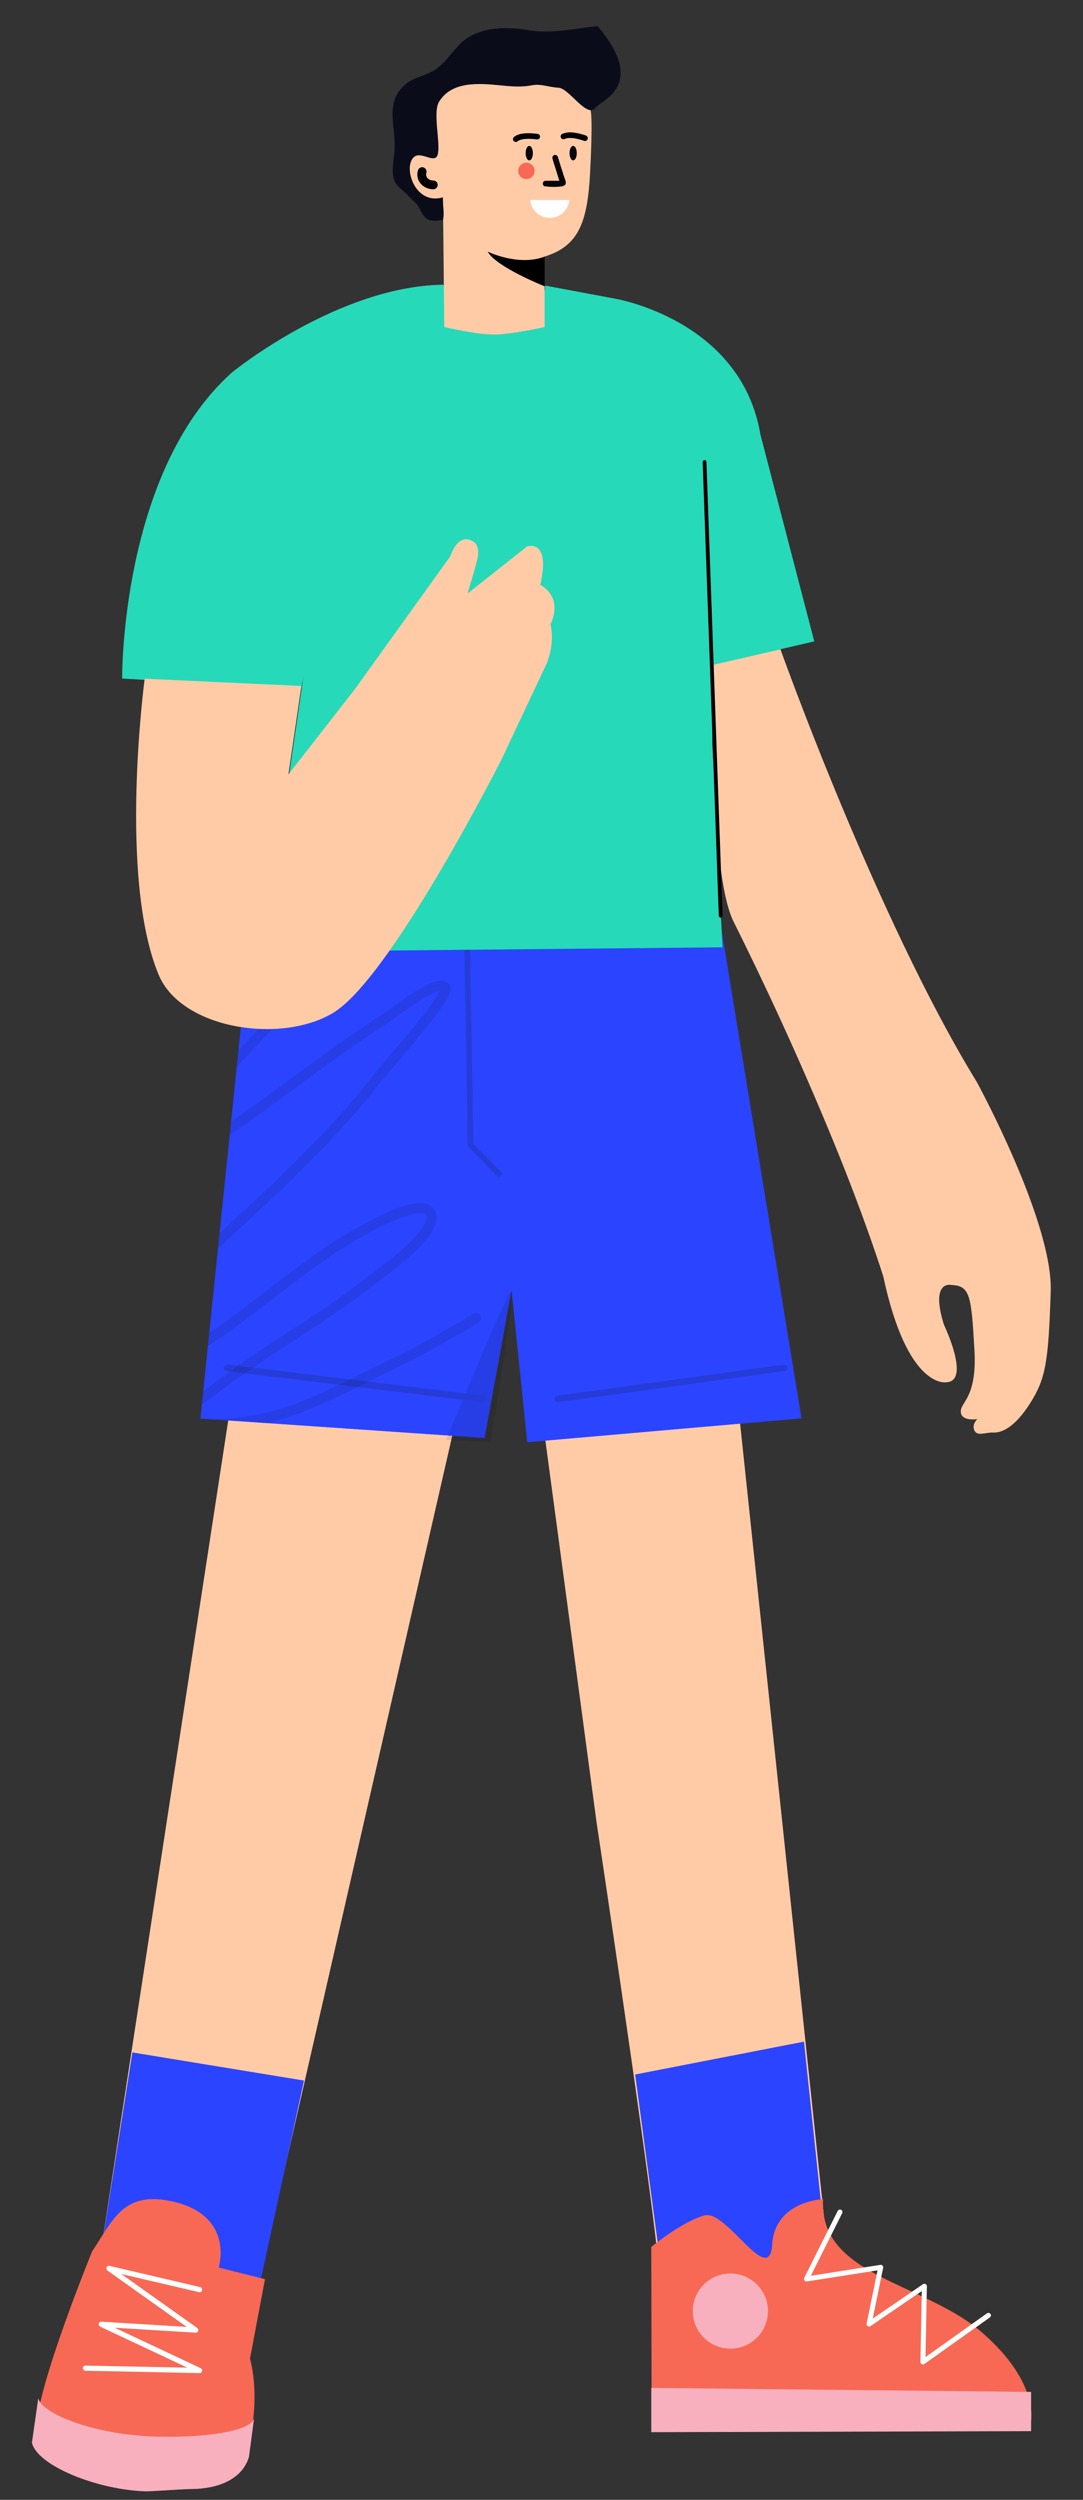 <svg viewBox="53.254 17.5 144.048 332.5" fill="none" xmlns="http://www.w3.org/2000/svg" xmlns:xlink="http://www.w3.org/1999/xlink" overflow="visible" width="144.048px" height="332.5px"><rect x="53.254" y="17.5" width="144.048" height="332.5" fill="#333333" stroke="none"/><g id="Master/Characters/Standing"><g id="Lower Body Standing" transform="translate(18 139) scale(1 1)"><g id="Lower Body Standing/Shorts"><g id="shorts"><g id="Fill 6"><g id="legs"><path id="Mask" fill-rule="evenodd" clip-rule="evenodd" d="M127.487 9.143L74.407 10.022L48.648 178.122C48.648 178.122 40.205 197.551 49.009 205.369C57.815 213.188 61.554 206.932 66.53 195.813L103.162 35.532L114.605 120.903C114.605 120.903 120.591 160.643 122.369 175.453C124.148 190.262 123.755 195.869 123.755 195.869L165.108 197.655L145.074 175.453L127.487 9.143Z" fill="#ffcba7"/></g><path id="shorts_2" fill-rule="evenodd" clip-rule="evenodd" d="M141.862 67.15L105.38 70.331L103.299 50.17L99.708 69.77L61.906 67.183L68.859 -0.065H130.859L141.862 67.15Z" fill="#2B44FF"/><path id="Fill 9" fill-rule="evenodd" clip-rule="evenodd" d="M103.299 50.17C102.756 50.239 94.607 70 94.607 70L100.492 70.331C100.492 70.331 103.842 50.101 103.299 50.17Z" fill="black" fill-opacity="0.1"/><g id="lines"><path id="Fill 18" fill-rule="evenodd" clip-rule="evenodd" d="M97.578 31.07L101.358 34.889C101.431 34.963 101.528 35 101.625 35C101.72 35 101.816 34.965 101.888 34.892C102.036 34.746 102.037 34.508 101.891 34.361L98.218 30.649L97.751 3.37C97.748 3.162 97.602 2.996 97.37 3C97.162 3.004 96.997 3.175 97 3.383L97.469 30.813C97.471 30.91 97.51 31.002 97.578 31.07" fill="#263CD9"/><path id="Fill 15" fill-rule="evenodd" clip-rule="evenodd" d="M65.587 60.004L99.531 64.122C99.821 64.157 100.029 64.381 99.997 64.622C99.965 64.853 99.724 65.017 99.448 64.999C99.437 64.998 99.425 64.997 99.414 64.996L65.469 60.877C65.179 60.843 64.971 60.619 65.003 60.378C65.037 60.136 65.309 59.971 65.587 60.004" fill="#263CD9"/><path id="Fill 12" fill-rule="evenodd" clip-rule="evenodd" d="M139.482 60.004L109.417 64.139C109.159 64.174 108.975 64.394 109.003 64.631C109.03 64.858 109.244 65.017 109.488 64.999C109.498 64.998 109.509 64.997 109.519 64.996L139.584 60.861C139.841 60.826 140.025 60.605 139.997 60.369C139.969 60.132 139.727 59.971 139.482 60.004" fill="#263CD9"/></g><path id="Shape" fill-rule="evenodd" clip-rule="evenodd" d="M98.49 53.136L98.39 53.151C98.268 53.18 98.161 53.24 98.076 53.32L97.725 53.539C96.146 54.498 90.565 57.711 88.708 58.582C87.322 59.233 85.987 59.892 84.684 60.542L82.043 61.862C76.346 64.689 71.178 67.01 64.725 67.226L64.096 67.24C63.986 67.242 63.831 67.261 63.612 67.301L70.712 67.786C75.184 66.74 79.208 64.788 83.584 62.601L84.317 62.234C85.597 61.594 86.904 60.94 88.257 60.291L89.28 59.805C90.439 59.261 92.749 57.972 94.208 57.144L97.157 55.454C99.381 54.16 99.347 54.063 99.185 53.59C99.083 53.296 98.791 53.115 98.49 53.136ZM92.275 38.736C90.832 38.073 87.83 38.984 83.351 41.464L82.839 41.75C79.213 43.762 75.736 46.335 72.365 48.916L70.817 50.105C68.294 52.047 65.728 54.021 63.083 55.803L62.904 57.542C65.536 55.827 68.078 53.909 70.573 51.995L73.172 49.997C76.252 47.639 79.417 45.292 82.677 43.395L83.636 42.85L84.286 42.49C88.632 40.12 90.956 39.633 91.708 39.96C91.82 40.014 91.905 40.089 91.942 40.288C92.193 41.595 89.815 44.121 84.874 47.796L83.978 48.46V48.46L83.78 48.611C80.829 50.918 77.677 53.016 74.585 55.038L73.428 55.793C70.603 57.637 67.693 59.534 64.902 61.587L63.346 62.75V62.75L63.04 62.972C62.789 63.153 62.536 63.337 62.284 63.523L62.095 65.362L62.538 65.019C62.683 64.909 62.823 64.803 62.958 64.703L64.42 63.637V63.637L64.534 63.551C67.251 61.478 70.131 59.561 72.958 57.712L74.166 56.924C77.26 54.905 80.447 52.825 83.48 50.542L84.698 49.607V49.607L86.142 48.533C90.05 45.598 93.719 42.384 93.268 40.033C93.153 39.432 92.81 38.984 92.275 38.736ZM94.27 8.981C93.143 8.735 91.083 9.798 87.199 12.642L86.413 13.219V13.219L86.375 13.244C82.557 15.687 78.824 18.385 75.198 21.041L73.843 22.034C71.277 23.917 68.655 25.841 65.99 27.694L65.808 29.46C68.214 27.81 70.582 26.097 72.906 24.396L77.349 21.141C80.077 19.153 82.861 17.163 85.687 15.3L87.147 14.351V14.351L88.242 13.552C91.769 10.991 93.169 10.394 93.72 10.303C93.481 10.81 92.888 11.744 92.214 12.648C91.114 14.115 89.901 15.575 88.698 16.999L87.978 17.849C87.153 18.822 86.307 19.821 85.487 20.827L84.678 21.835C78.937 29.105 71.659 35.934 64.454 42.537L64.246 44.56L66.988 42.044C73.694 35.866 80.365 29.475 85.737 22.672C86.523 21.676 87.356 20.677 88.184 19.696L89.009 18.722C90.455 17.015 91.948 15.251 93.296 13.456L93.623 13.01C95.516 10.376 95.228 9.852 95.069 9.564C94.902 9.261 94.645 9.069 94.27 8.981ZM82.379 -0.065C81.486 1.657 80.108 3.432 78.846 4.985L77.97 6.054C75.625 8.913 73.107 11.643 70.631 14.288L67.84 17.267C67.551 17.577 67.261 17.889 66.971 18.201L66.738 20.448C67.586 19.52 68.438 18.603 69.286 17.695L70.556 16.34C73.029 13.704 75.576 10.989 77.989 8.14L79.014 6.91L79.842 5.899C81.23 4.195 82.769 2.216 83.729 0.257L83.88 -0.065L82.379 -0.065ZM74.909 -0.065C74.205 0.41 73.507 0.897 72.822 1.381L70.296 3.171C69.639 3.632 69.001 4.069 68.39 4.465L68.215 6.169C69.41 5.444 70.682 4.556 72.013 3.611L72.587 3.203C74.133 2.103 75.764 0.943 77.39 -0.066L74.909 -0.065Z" fill="black" fill-opacity="0.1"/><path id="Path 2" fill-rule="evenodd" clip-rule="evenodd" d="M52.863 151.489L75.688 155.232L69.042 185.894L47.934 182.688L52.863 151.489Z" fill="#2B44FF"/><path id="Path 3" fill-rule="evenodd" clip-rule="evenodd" d="M119.737 154.425L142.189 150.054L145.065 177.291L127.4 184.534L123.144 179.872L119.737 154.425Z" fill="#2B44FF"/></g></g><g id="shoes"><path id="Fill 63" fill-rule="evenodd" clip-rule="evenodd" d="M70.5 181.648L64.346 180.107C64.346 180.107 66.587 172.963 57.798 171.23C51.555 170 50.225 173.913 47.518 177.934C47.518 177.934 40.084 196.083 40.108 201.524C40.117 203.693 42.437 206.263 44.476 206.995C47.617 208.124 55.887 209.105 58.915 208.991C61.131 208.907 67.192 209.109 68.558 202.577C69.827 196.516 68.504 192.236 68.504 192.236L70.5 181.648Z" fill="#F76954"/><path id="Fill 65" fill-rule="evenodd" clip-rule="evenodd" d="M60.477 209.566C65.326 209.566 67.709 207.575 68.372 205.271L69.042 200.199C68.587 201.78 62.893 202.805 55.808 202.582C47.817 202.33 40.82 199.579 40.346 197.475L39.5 203.399C40.181 206.421 48.114 209.665 54.613 209.868C55.151 209.885 59.867 209.566 60.477 209.566" fill="#F8B0BE"/><path id="Fill 68" fill-rule="evenodd" clip-rule="evenodd" d="M61.791 194.144C61.952 194.144 62.093 194.034 62.129 193.876C62.167 193.717 62.088 193.554 61.939 193.483L50.514 188.106L61.258 188.764C61.416 188.779 61.555 188.68 61.607 188.534C61.658 188.387 61.607 188.224 61.48 188.135L51.392 180.962L61.712 183.376C61.903 183.422 62.086 183.303 62.13 183.117C62.173 182.93 62.057 182.743 61.871 182.699L49.831 179.882C49.667 179.843 49.503 179.927 49.434 180.077C49.366 180.228 49.415 180.407 49.55 180.503L60.088 187.998L48.748 187.302C48.589 187.281 48.432 187.401 48.39 187.562C48.349 187.724 48.428 187.892 48.579 187.963L60.163 193.416L46.633 193.144C46.437 193.124 46.283 193.294 46.28 193.486C46.277 193.677 46.43 193.835 46.622 193.838L49.746 193.888L61.784 194.144H61.791Z" fill="white"/></g><g id="Shoes"><g id="Group 78"><path id="Mask" fill-rule="evenodd" clip-rule="evenodd" d="M172.353 200.78C172.353 200.78 173.704 195.595 165.936 188.797C158.169 182 144.12 181.31 144.733 171C144.733 171 138.319 171.245 137.96 177.036C137.6 182.827 131.925 172.488 129.054 173.154C126.184 173.82 121.879 177.361 121.879 177.361L121.927 200.8C121.927 200.8 154.911 200.787 171.403 200.781C171.72 200.781 172.353 200.78 172.353 200.78Z" fill="#F76954"/><g id="Group 78_2"><path id="Fill 76" fill-rule="evenodd" clip-rule="evenodd" d="M158.01 192.991C158.078 192.991 158.145 192.97 158.203 192.929L166.917 186.734C167.065 186.628 167.1 186.421 166.994 186.272C166.887 186.122 166.68 186.087 166.532 186.193L158.355 192.007L158.536 182.598C158.539 182.473 158.471 182.359 158.362 182.3C158.253 182.24 158.12 182.248 158.017 182.317L151.337 186.888L152.722 180.141C152.743 180.034 152.711 179.923 152.636 179.846C152.562 179.766 152.451 179.731 152.345 179.747L143.106 181.195L147.271 172.865C147.353 172.701 147.287 172.502 147.123 172.42C146.959 172.338 146.76 172.404 146.678 172.568L142.224 181.475C142.169 181.586 142.18 181.718 142.254 181.819C142.327 181.919 142.45 181.969 142.573 181.951L151.975 180.476L150.522 187.558C150.496 187.692 150.551 187.827 150.663 187.901C150.776 187.976 150.923 187.975 151.035 187.899L157.86 183.229L157.678 192.653C157.677 192.778 157.744 192.893 157.856 192.953C157.904 192.978 157.958 192.991 158.01 192.991" fill="white"/></g></g><g id="Group 75"><path id="Fill 73" fill-rule="evenodd" clip-rule="evenodd" d="M172.399 201.865L172.4 196.642L121.879 196.11V202L172.399 201.865Z" fill="#F8B0BE"/></g><path id="Fill 80" fill-rule="evenodd" clip-rule="evenodd" d="M127.4 185.894C127.4 188.655 129.639 190.894 132.4 190.894C135.161 190.894 137.4 188.655 137.4 185.894C137.4 183.132 135.161 180.894 132.4 180.894C129.639 180.894 127.4 183.132 127.4 185.894" fill="#F8B0BE"/></g></g></g><g id="Upper Body" transform="translate(35.5 13) scale(1 1)"><g id="Upper Body/Gesturing 3"><g id="Fill 9"><path id="Mask" fill-rule="evenodd" clip-rule="evenodd" d="M112.538 92.914C112.538 92.914 111.938 120.293 115.328 127.09C118.94 134.333 123.682 144.329 128.549 156.181C132.984 166.979 135.248 174.316 135.248 174.316C138.475 189.396 143.633 188.355 143.633 188.355C146.913 188.215 143.305 180.701 143.305 180.701C141.439 174.712 144.279 175.413 144.279 175.413C146.804 175.496 146.945 176.858 147.361 184.045C147.752 190.792 145.231 191.031 145.578 192.495C145.833 193.572 147.754 193.25 147.754 193.25C147.754 193.25 146.97 193.936 147.361 194.765C147.753 195.594 148.854 194.99 149.865 195.042C150.877 195.094 152.643 194.489 154.759 191.16C156.875 187.83 157.198 185.594 157.509 176.296C157.82 166.999 147.691 148.439 147.691 148.439C134.272 126.553 121.555 90.847 121.555 90.847L112.538 92.914Z" fill="#ffcba7"/></g><path id="Tshirt" fill-rule="evenodd" clip-rule="evenodd" d="M118.897 62.298C116.328 47.015 99.576 44.227 99.576 44.227L90.26 42.484C90.26 46.136 86.113 46.822 84.505 46.751C77.676 46.453 76.731 42.367 76.731 42.367C62.67 42.554 48.629 54.02 48.629 54.02C33.755 67.299 34.001 94.752 34.001 94.752L57.785 96.157L59.89 85.766L58.094 94.63L52.772 131.087L113.857 130.5L112.482 103.584L112.691 92.903L126.06 89.809L118.897 62.298Z" fill="#26D9B9"/><g id="Arm"><path id="Mask" fill-rule="evenodd" clip-rule="evenodd" d="M38.859 134.158C33.46 121.194 36.998 94.776 36.998 94.776L57.842 95.74L56.117 107.498L64.98 96.128L77.637 78.501C79.008 74.703 81.024 76.797 81.024 76.797C81.024 76.797 81.497 77.452 81.329 78.453C81.142 79.573 79.938 83.44 79.938 83.44L87.888 77.159C91.181 76.528 89.607 82.272 89.607 82.272C92.843 84.178 90.973 87.514 90.973 87.514C91.599 90.243 90.477 92.733 90.477 92.733L84.456 105.517C84.456 105.517 69.77 134.586 62.059 139.223C55.066 143.428 41.853 141.345 38.859 134.158Z" fill="#ffcba7"/></g><path id="Stroke 11" d="M111.456 65.698C111.575 65.694 111.677 65.772 111.706 65.882L111.715 65.939L113.861 126.3C113.866 126.438 113.758 126.554 113.62 126.558C113.502 126.563 113.4 126.484 113.37 126.375L113.361 126.317L111.215 65.957C111.211 65.819 111.318 65.703 111.456 65.698Z" fill="black"/></g></g><g id="Head" transform="translate(86.5 9) scale(1 1)"><g id="Head/Short"><g id="Head"><path id="Combined Shape" fill-rule="evenodd" clip-rule="evenodd" d="M21 31C21 28 24.61 29.284 24.61 29.284L24.361 26.912C24.411 26.879 24.396 26.611 24.372 26.177C24.236 23.757 23.81 16.174 32.631 15.284C44.536 14.081 45.276 23.102 45.276 23.102C45.276 23.102 45.664 23.413 45.237 31.55C44.884 38.25 43.623 41.245 39.193 42.626V52C39.193 52 34.738 53 32.431 53C30.123 53 25.843 52 25.843 52L25.672 35C25.634 34.895 25.615 34.838 25.615 34.838C23.257 35.478 21 34 21 31Z" fill="#ffcba7"/><path id="Fill 15" fill-rule="evenodd" clip-rule="evenodd" d="M22.638 32.838C22.275 32.353 22.17 31.758 22.344 31.161C22.433 30.851 22.756 30.672 23.067 30.763C23.376 30.853 23.555 31.177 23.465 31.486C23.376 31.789 23.474 32.007 23.572 32.137C23.747 32.37 24.051 32.51 24.384 32.51C24.706 32.51 24.968 32.771 24.968 33.093C24.968 33.416 24.706 33.677 24.384 33.677C23.686 33.677 23.033 33.363 22.638 32.838Z" fill="black"/><path id="Fill 6" fill-rule="evenodd" clip-rule="evenodd" d="M39.212 42.625V46.587C39.212 46.587 32.779 44.045 31.618 41.97C31.618 41.97 35.707 43.968 39.212 42.625Z" fill="black"/></g><path id="Hair" fill-rule="evenodd" clip-rule="evenodd" d="M25.668 37.703C25.917 36.941 25.581 35.511 25.668 34.741C22.025 35.84 20.365 30.924 21.733 29.462C22.681 28.448 24.578 30.406 24.968 29.07C25.392 27.617 24.277 23.475 25.153 22.035C26.824 19.291 30.417 19.569 33.225 19.845C34.624 19.983 36.083 20.123 37.472 19.849C38.7 19.607 39.772 20.107 41.023 20.165C42.484 20.232 44.82 24.35 46 22.804C46.809 21.744 52.869 19.849 46.241 11.973C43.08 12.295 39.981 13.05 36.963 12.5C33.938 11.95 30.099 12.102 27.838 14.446C26.808 15.514 26.023 16.755 24.796 17.653C23.477 18.618 21.756 18.725 20.546 19.823C17.772 22.34 19.584 25.667 19.2 28.855C18.815 32.042 18.865 32.618 20.372 33.883C20.924 34.347 21.528 35.069 22.025 35.484C22.523 35.898 22.753 36.983 23.419 37.534C24.085 38.084 25.637 37.798 25.668 37.703Z" fill="#0b0c19"/></g></g><g id="Face" transform="translate(108.768 32.102) scale(1 1)"><g id="Face/Smiling"><path id="Fill 193 " fill-rule="evenodd" clip-rule="evenodd" d="M19.635 9.233C19.567 9.035 19.485 8.84 19.426 8.639C19.327 8.294 19.214 7.953 19.1 7.613C18.981 7.224 18.861 6.835 18.741 6.447C18.724 6.39 18.707 6.334 18.689 6.278C18.631 6.09 18.425 5.952 18.228 6.016C18.032 6.079 17.913 6.273 17.966 6.477C18.082 6.928 18.23 7.37 18.377 7.812C18.545 8.355 18.712 8.899 18.879 9.442H17.321H17.056C16.869 9.442 16.712 9.585 16.687 9.767C16.665 9.932 16.771 10.152 16.956 10.179C16.989 10.184 17.023 10.185 17.056 10.189C17.056 10.19 17.056 10.191 17.056 10.192H17.082C17.772 10.28 18.489 10.283 19.179 10.192H19.202C19.231 10.192 19.259 10.187 19.287 10.18C19.292 10.18 19.297 10.18 19.302 10.179C19.366 10.169 19.422 10.133 19.467 10.085C19.552 10.062 19.631 10.011 19.685 9.922C19.812 9.712 19.707 9.444 19.635 9.233" fill="#06030A"/><g id="Group"><path id="Fill 219" fill-rule="evenodd" clip-rule="evenodd" d="M17.612 14.375C18.977 14.375 20.099 13.332 20.224 12H15C15.126 13.332 16.247 14.375 17.612 14.375" fill="white"/><path id="Fill 249" fill-rule="evenodd" clip-rule="evenodd" d="M15.365 5.768C15.365 6.3 15.15 6.731 14.884 6.731C14.618 6.731 14.402 6.3 14.402 5.768C14.402 5.236 14.618 4.805 14.884 4.805C15.15 4.805 15.365 5.236 15.365 5.768" fill="#06030A"/><path id="Fill 251" fill-rule="evenodd" clip-rule="evenodd" d="M21.202 5.768C21.202 6.3 20.987 6.731 20.721 6.731C20.455 6.731 20.239 6.3 20.239 5.768C20.239 5.236 20.455 4.805 20.721 4.805C20.987 4.805 21.202 5.236 21.202 5.768" fill="#06030A"/><path id="Fill 253" fill-rule="evenodd" clip-rule="evenodd" d="M13.278 4.226C13.61 3.974 14.02 3.898 14.434 3.873C14.677 3.858 14.921 3.861 15.164 3.875C15.29 3.882 15.416 3.892 15.542 3.904C15.596 3.909 15.651 3.915 15.705 3.921C15.738 3.925 15.771 3.929 15.804 3.933C15.814 3.935 15.899 3.946 15.839 3.938C16.04 3.965 16.242 3.889 16.301 3.676C16.349 3.501 16.241 3.242 16.039 3.215C15.493 3.141 14.942 3.088 14.392 3.126C13.878 3.162 13.319 3.26 12.899 3.579C12.738 3.701 12.654 3.902 12.765 4.092C12.857 4.25 13.116 4.35 13.278 4.226" fill="black"/><path id="Fill 255" fill-rule="evenodd" clip-rule="evenodd" d="M19.622 3.874C19.644 3.863 19.666 3.852 19.689 3.842C19.651 3.858 19.684 3.845 19.703 3.839C19.752 3.825 19.801 3.808 19.851 3.796C19.977 3.765 19.991 3.764 20.109 3.756C20.338 3.74 20.593 3.753 20.805 3.783C21.26 3.848 21.744 3.986 22.193 4.138C22.385 4.203 22.603 4.063 22.654 3.876C22.711 3.671 22.585 3.48 22.393 3.415C21.869 3.237 21.336 3.099 20.787 3.031C20.264 2.966 19.723 2.991 19.243 3.226C19.061 3.316 19.012 3.574 19.109 3.739C19.217 3.925 19.439 3.963 19.622 3.874" fill="black"/></g><circle id="blushing" cx="14.5" cy="8.13" r="1.089" fill="#F76954"/></g></g></g></svg>